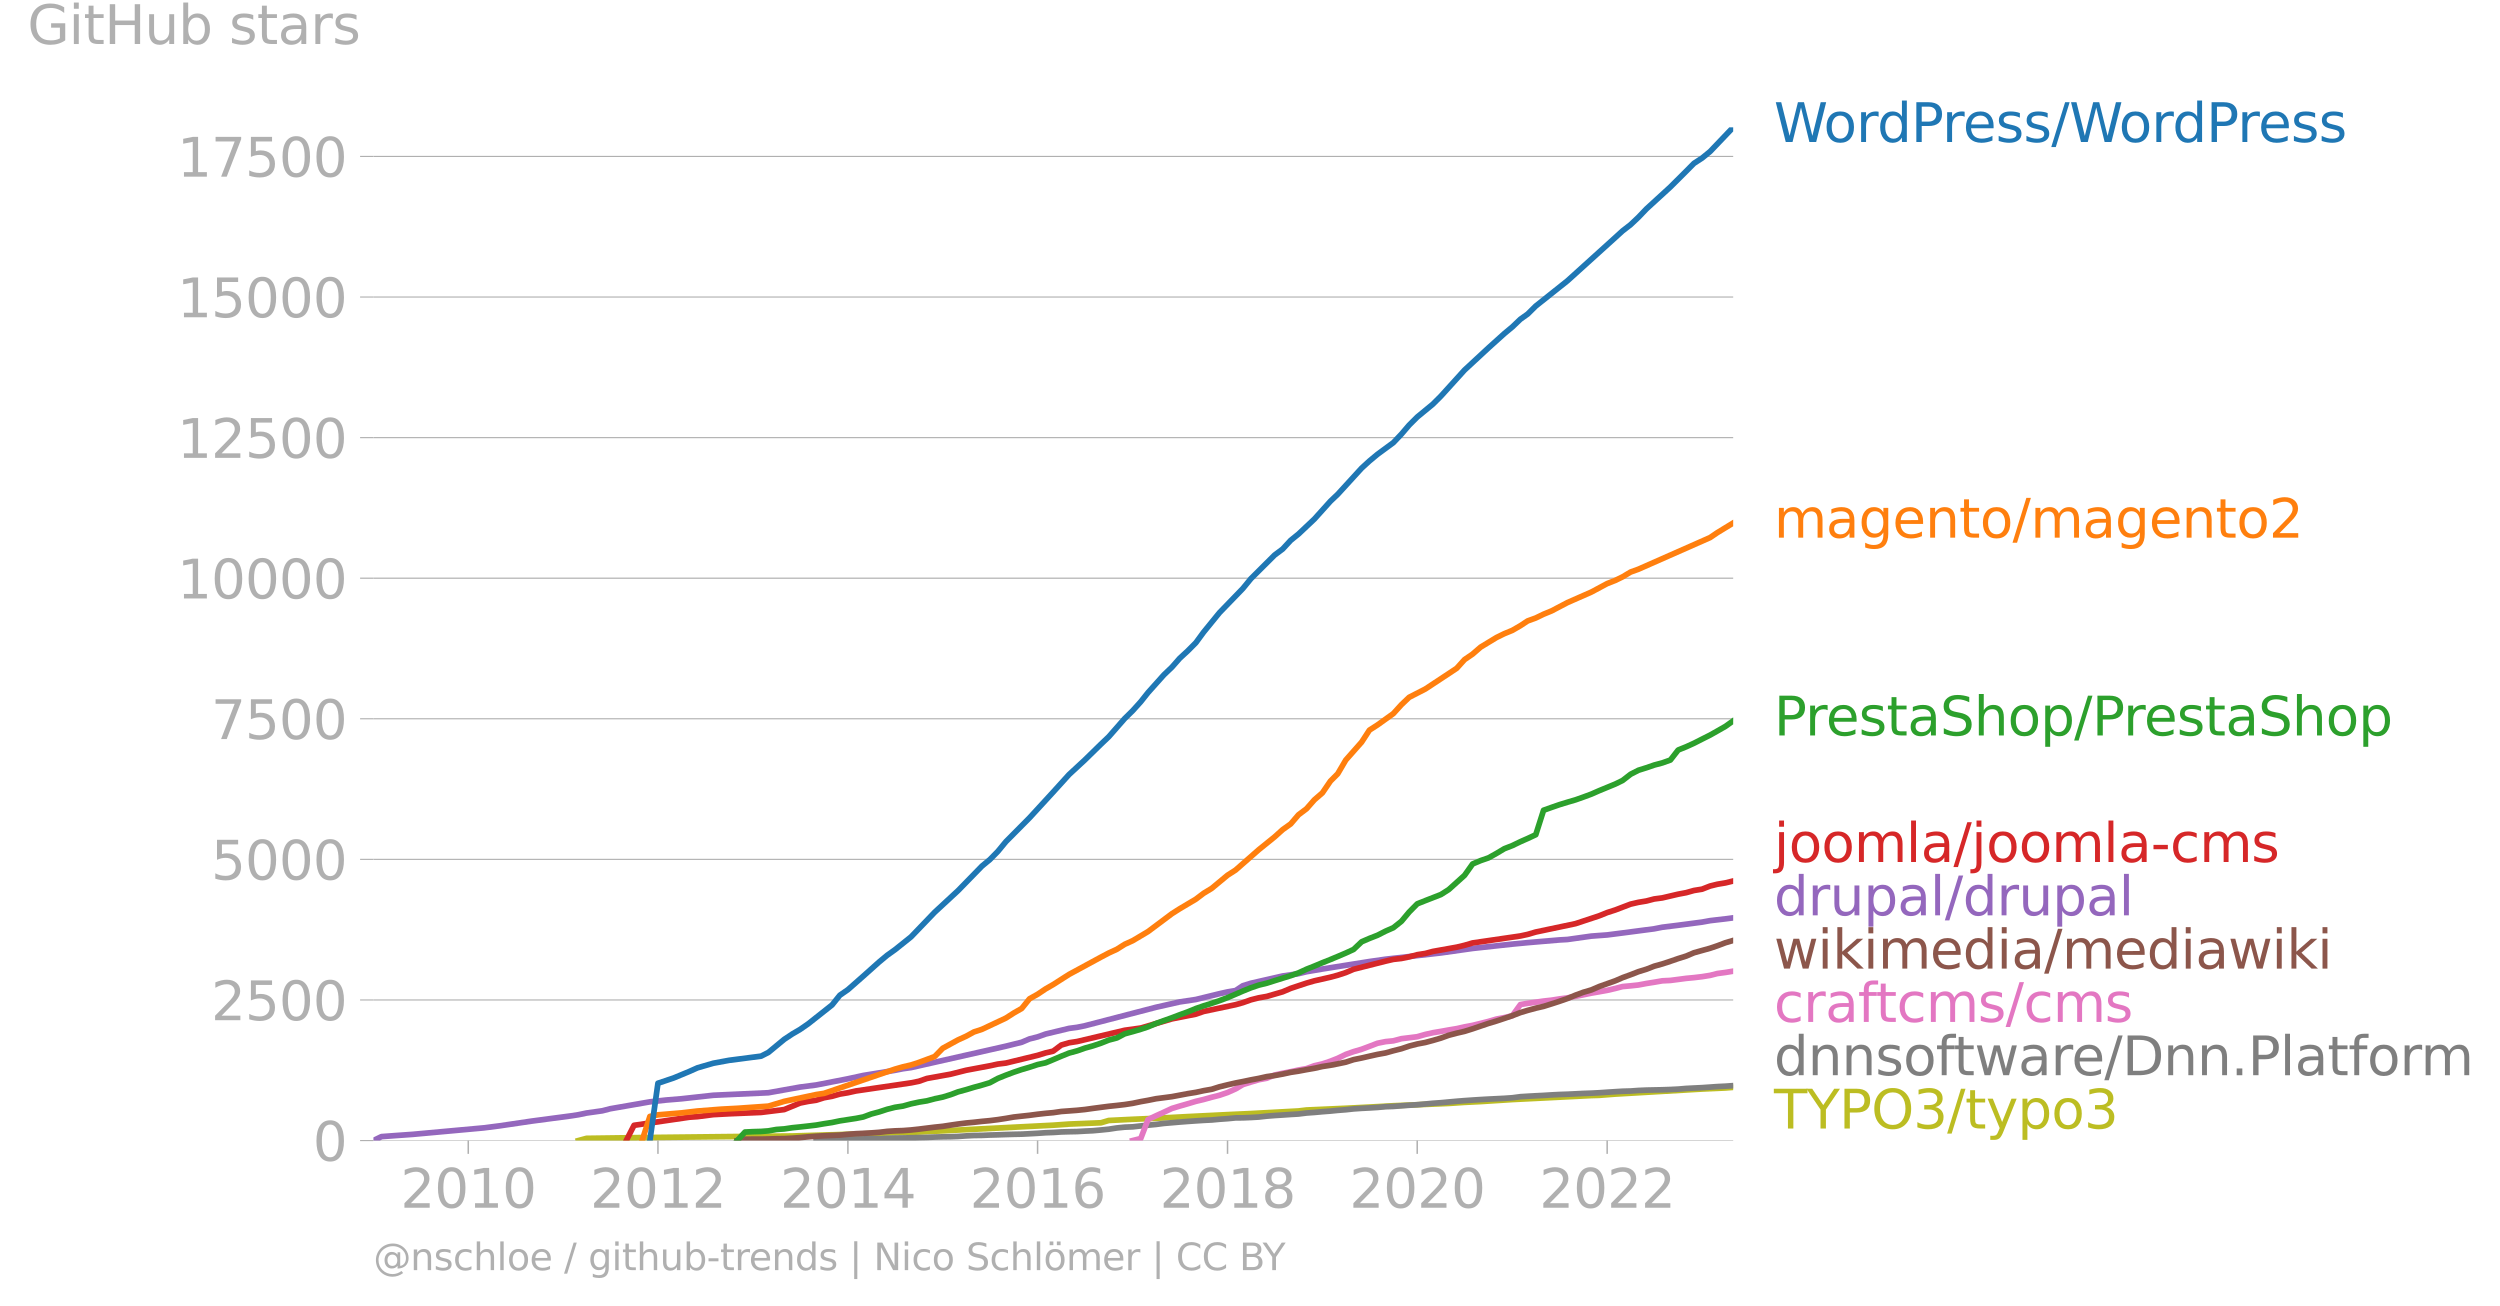 <svg xmlns="http://www.w3.org/2000/svg" xmlns:xlink="http://www.w3.org/1999/xlink" width="875.447" height="457.433" viewBox="0 0 656.585 343.075"><defs><style>*{stroke-linejoin:round;stroke-linecap:butt}</style></defs><g id="figure_1"><path id="patch_1" d="M0 343.075h656.585V0H0v343.075z" style="fill:none"/><g id="axes_1"><path id="patch_2" d="M98.073 299.547h357.12V33.435H98.073v266.112z" style="fill:none"/><g id="matplotlib.axis_1"><g id="xtick_1"><g id="line2d_1"><defs><path id="m66b1f7fb57" d="M0 0v3.5" style="stroke:#b0b0b0;stroke-width:.4"/></defs><use xlink:href="#m66b1f7fb57" x="122.982" y="299.547" style="fill:#b0b0b0;stroke:#b0b0b0;stroke-width:.4"/></g><g id="text_1" style="fill:#b0b0b0" transform="matrix(.14 0 0 -.14 105.167 317.185)"><defs><path id="DejaVuSans-32" d="M1228 531h2203V0H469v531q359 372 979 998 621 627 780 809 303 340 423 576 121 236 121 464 0 372-261 606-261 235-680 235-297 0-627-103-329-103-704-313v638q381 153 712 231 332 78 607 78 725 0 1156-363 431-362 431-968 0-288-108-546-107-257-392-607-78-91-497-524-418-433-1181-1211z" transform="scale(.016)"/><path id="DejaVuSans-30" d="M2034 4250q-487 0-733-480-245-479-245-1442 0-959 245-1439 246-480 733-480 491 0 736 480 246 480 246 1439 0 963-246 1442-245 480-736 480zm0 500q785 0 1199-621 414-620 414-1801 0-1178-414-1799Q2819-91 2034-91q-784 0-1198 620-414 621-414 1799 0 1181 414 1801 414 621 1198 621z" transform="scale(.016)"/><path id="DejaVuSans-31" d="M794 531h1031v3560L703 3866v575l1116 225h631V531h1031V0H794v531z" transform="scale(.016)"/></defs><use xlink:href="#DejaVuSans-32"/><use xlink:href="#DejaVuSans-30" x="63.623"/><use xlink:href="#DejaVuSans-31" x="127.246"/><use xlink:href="#DejaVuSans-30" x="190.869"/></g></g><g id="xtick_2"><use xlink:href="#m66b1f7fb57" id="line2d_2" x="172.8" y="299.547" style="fill:#b0b0b0;stroke:#b0b0b0;stroke-width:.4"/><g id="text_2" style="fill:#b0b0b0" transform="matrix(.14 0 0 -.14 154.985 317.185)"><use xlink:href="#DejaVuSans-32"/><use xlink:href="#DejaVuSans-30" x="63.623"/><use xlink:href="#DejaVuSans-31" x="127.246"/><use xlink:href="#DejaVuSans-32" x="190.869"/></g></g><g id="xtick_3"><use xlink:href="#m66b1f7fb57" id="line2d_3" x="222.686" y="299.547" style="fill:#b0b0b0;stroke:#b0b0b0;stroke-width:.4"/><g id="text_3" style="fill:#b0b0b0" transform="matrix(.14 0 0 -.14 204.871 317.185)"><defs><path id="DejaVuSans-34" d="M2419 4116 825 1625h1594v2491zm-166 550h794V1625h666v-525h-666V0h-628v1100H313v609l1940 2957z" transform="scale(.016)"/></defs><use xlink:href="#DejaVuSans-32"/><use xlink:href="#DejaVuSans-30" x="63.623"/><use xlink:href="#DejaVuSans-31" x="127.246"/><use xlink:href="#DejaVuSans-34" x="190.869"/></g></g><g id="xtick_4"><use xlink:href="#m66b1f7fb57" id="line2d_4" x="272.504" y="299.547" style="fill:#b0b0b0;stroke:#b0b0b0;stroke-width:.4"/><g id="text_4" style="fill:#b0b0b0" transform="matrix(.14 0 0 -.14 254.69 317.185)"><defs><path id="DejaVuSans-36" d="M2113 2584q-425 0-674-291-248-290-248-796 0-503 248-796 249-292 674-292t673 292q248 293 248 796 0 506-248 796-248 291-673 291zm1253 1979v-575q-238 112-480 171-242 60-480 60-625 0-955-422-329-422-376-1275 184 272 462 417 279 145 613 145 703 0 1111-427 408-426 408-1160 0-719-425-1154Q2819-91 2113-91q-810 0-1238 620-428 621-428 1799 0 1106 525 1764t1409 658q238 0 480-47t505-140z" transform="scale(.016)"/></defs><use xlink:href="#DejaVuSans-32"/><use xlink:href="#DejaVuSans-30" x="63.623"/><use xlink:href="#DejaVuSans-31" x="127.246"/><use xlink:href="#DejaVuSans-36" x="190.869"/></g></g><g id="xtick_5"><use xlink:href="#m66b1f7fb57" id="line2d_5" x="322.391" y="299.547" style="fill:#b0b0b0;stroke:#b0b0b0;stroke-width:.4"/><g id="text_5" style="fill:#b0b0b0" transform="matrix(.14 0 0 -.14 304.576 317.185)"><defs><path id="DejaVuSans-38" d="M2034 2216q-450 0-708-241-257-241-257-662 0-422 257-663 258-241 708-241t709 242q260 243 260 662 0 421-258 662-257 241-711 241zm-631 268q-406 100-633 378-226 279-226 679 0 559 398 884 399 325 1092 325 697 0 1094-325t397-884q0-400-227-679-226-278-629-378 456-106 710-416 255-309 255-755 0-679-414-1042Q2806-91 2034-91q-771 0-1186 362-414 363-414 1042 0 446 256 755 257 310 713 416zm-231 997q0-362 226-565 227-203 636-203 407 0 636 203 230 203 230 565 0 363-230 566-229 203-636 203-409 0-636-203-226-203-226-566z" transform="scale(.016)"/></defs><use xlink:href="#DejaVuSans-32"/><use xlink:href="#DejaVuSans-30" x="63.623"/><use xlink:href="#DejaVuSans-31" x="127.246"/><use xlink:href="#DejaVuSans-38" x="190.869"/></g></g><g id="xtick_6"><use xlink:href="#m66b1f7fb57" id="line2d_6" x="372.209" y="299.547" style="fill:#b0b0b0;stroke:#b0b0b0;stroke-width:.4"/><g id="text_6" style="fill:#b0b0b0" transform="matrix(.14 0 0 -.14 354.394 317.185)"><use xlink:href="#DejaVuSans-32"/><use xlink:href="#DejaVuSans-30" x="63.623"/><use xlink:href="#DejaVuSans-32" x="127.246"/><use xlink:href="#DejaVuSans-30" x="190.869"/></g></g><g id="xtick_7"><use xlink:href="#m66b1f7fb57" id="line2d_7" x="422.095" y="299.547" style="fill:#b0b0b0;stroke:#b0b0b0;stroke-width:.4"/><g id="text_7" style="fill:#b0b0b0" transform="matrix(.14 0 0 -.14 404.28 317.185)"><use xlink:href="#DejaVuSans-32"/><use xlink:href="#DejaVuSans-30" x="63.623"/><use xlink:href="#DejaVuSans-32" x="127.246"/><use xlink:href="#DejaVuSans-32" x="190.869"/></g></g></g><g id="matplotlib.axis_2"><g id="ytick_1"><path id="line2d_8" d="M98.073 299.547h357.12" clip-path="url(#pa8adf7fc15)" style="fill:none;stroke:#b0b0b0;stroke-width:.3;stroke-linecap:square"/><g id="line2d_9"><defs><path id="me7f64fce6b" d="M0 0h-3.5" style="stroke:#b0b0b0;stroke-width:.3"/></defs><use xlink:href="#me7f64fce6b" x="98.073" y="299.547" style="fill:#b0b0b0;stroke:#b0b0b0;stroke-width:.3"/></g><use xlink:href="#DejaVuSans-30" id="text_8" style="fill:#b0b0b0" transform="matrix(.14 0 0 -.14 82.166 304.866)"/></g><g id="ytick_2"><path id="line2d_10" d="M98.073 262.624h357.12" clip-path="url(#pa8adf7fc15)" style="fill:none;stroke:#b0b0b0;stroke-width:.3;stroke-linecap:square"/><use xlink:href="#me7f64fce6b" id="line2d_11" x="98.073" y="262.624" style="fill:#b0b0b0;stroke:#b0b0b0;stroke-width:.3"/><g id="text_9" style="fill:#b0b0b0" transform="matrix(.14 0 0 -.14 55.443 267.943)"><defs><path id="DejaVuSans-35" d="M691 4666h2478v-532H1269V2991q137 47 274 70 138 23 276 23 781 0 1237-428 457-428 457-1159 0-753-469-1171Q2575-91 1722-91q-294 0-599 50Q819 9 494 109v635q281-153 581-228t634-75q541 0 856 284 316 284 316 772 0 487-316 771-315 285-856 285-253 0-505-56-251-56-513-175v2344z" transform="scale(.016)"/></defs><use xlink:href="#DejaVuSans-32"/><use xlink:href="#DejaVuSans-35" x="63.623"/><use xlink:href="#DejaVuSans-30" x="127.246"/><use xlink:href="#DejaVuSans-30" x="190.869"/></g></g><g id="ytick_3"><path id="line2d_12" d="M98.073 225.701h357.12" clip-path="url(#pa8adf7fc15)" style="fill:none;stroke:#b0b0b0;stroke-width:.3;stroke-linecap:square"/><use xlink:href="#me7f64fce6b" id="line2d_13" x="98.073" y="225.701" style="fill:#b0b0b0;stroke:#b0b0b0;stroke-width:.3"/><g id="text_10" style="fill:#b0b0b0" transform="matrix(.14 0 0 -.14 55.443 231.02)"><use xlink:href="#DejaVuSans-35"/><use xlink:href="#DejaVuSans-30" x="63.623"/><use xlink:href="#DejaVuSans-30" x="127.246"/><use xlink:href="#DejaVuSans-30" x="190.869"/></g></g><g id="ytick_4"><path id="line2d_14" d="M98.073 188.778h357.12" clip-path="url(#pa8adf7fc15)" style="fill:none;stroke:#b0b0b0;stroke-width:.3;stroke-linecap:square"/><use xlink:href="#me7f64fce6b" id="line2d_15" x="98.073" y="188.778" style="fill:#b0b0b0;stroke:#b0b0b0;stroke-width:.3"/><g id="text_11" style="fill:#b0b0b0" transform="matrix(.14 0 0 -.14 55.443 194.097)"><defs><path id="DejaVuSans-37" d="M525 4666h3000v-269L1831 0h-659l1594 4134H525v532z" transform="scale(.016)"/></defs><use xlink:href="#DejaVuSans-37"/><use xlink:href="#DejaVuSans-35" x="63.623"/><use xlink:href="#DejaVuSans-30" x="127.246"/><use xlink:href="#DejaVuSans-30" x="190.869"/></g></g><g id="ytick_5"><path id="line2d_16" d="M98.073 151.855h357.12" clip-path="url(#pa8adf7fc15)" style="fill:none;stroke:#b0b0b0;stroke-width:.3;stroke-linecap:square"/><use xlink:href="#me7f64fce6b" id="line2d_17" x="98.073" y="151.855" style="fill:#b0b0b0;stroke:#b0b0b0;stroke-width:.3"/><g id="text_12" style="fill:#b0b0b0" transform="matrix(.14 0 0 -.14 46.536 157.174)"><use xlink:href="#DejaVuSans-31"/><use xlink:href="#DejaVuSans-30" x="63.623"/><use xlink:href="#DejaVuSans-30" x="127.246"/><use xlink:href="#DejaVuSans-30" x="190.869"/><use xlink:href="#DejaVuSans-30" x="254.492"/></g></g><g id="ytick_6"><path id="line2d_18" d="M98.073 114.932h357.12" clip-path="url(#pa8adf7fc15)" style="fill:none;stroke:#b0b0b0;stroke-width:.3;stroke-linecap:square"/><use xlink:href="#me7f64fce6b" id="line2d_19" x="98.073" y="114.932" style="fill:#b0b0b0;stroke:#b0b0b0;stroke-width:.3"/><g id="text_13" style="fill:#b0b0b0" transform="matrix(.14 0 0 -.14 46.536 120.25)"><use xlink:href="#DejaVuSans-31"/><use xlink:href="#DejaVuSans-32" x="63.623"/><use xlink:href="#DejaVuSans-35" x="127.246"/><use xlink:href="#DejaVuSans-30" x="190.869"/><use xlink:href="#DejaVuSans-30" x="254.492"/></g></g><g id="ytick_7"><path id="line2d_20" d="M98.073 78.009h357.12" clip-path="url(#pa8adf7fc15)" style="fill:none;stroke:#b0b0b0;stroke-width:.3;stroke-linecap:square"/><use xlink:href="#me7f64fce6b" id="line2d_21" x="98.073" y="78.009" style="fill:#b0b0b0;stroke:#b0b0b0;stroke-width:.3"/><g id="text_14" style="fill:#b0b0b0" transform="matrix(.14 0 0 -.14 46.536 83.328)"><use xlink:href="#DejaVuSans-31"/><use xlink:href="#DejaVuSans-35" x="63.623"/><use xlink:href="#DejaVuSans-30" x="127.246"/><use xlink:href="#DejaVuSans-30" x="190.869"/><use xlink:href="#DejaVuSans-30" x="254.492"/></g></g><g id="ytick_8"><path id="line2d_22" d="M98.073 41.086h357.12" clip-path="url(#pa8adf7fc15)" style="fill:none;stroke:#b0b0b0;stroke-width:.3;stroke-linecap:square"/><use xlink:href="#me7f64fce6b" id="line2d_23" x="98.073" y="41.086" style="fill:#b0b0b0;stroke:#b0b0b0;stroke-width:.3"/><g id="text_15" style="fill:#b0b0b0" transform="matrix(.14 0 0 -.14 46.536 46.405)"><use xlink:href="#DejaVuSans-31"/><use xlink:href="#DejaVuSans-37" x="63.623"/><use xlink:href="#DejaVuSans-35" x="127.246"/><use xlink:href="#DejaVuSans-30" x="190.869"/><use xlink:href="#DejaVuSans-30" x="254.492"/></g></g><g id="text_16" style="fill:#b0b0b0" transform="matrix(.14 0 0 -.14 7.2 11.563)"><defs><path id="DejaVuSans-47" d="M3809 666v1253H2778v519h1656V434q-365-259-806-392-440-133-940-133-1094 0-1712 639-617 640-617 1780 0 1144 617 1783 618 639 1712 639 456 0 867-113 411-112 758-331v-672q-350 297-744 447t-828 150q-857 0-1287-478-429-478-429-1425 0-944 429-1422 430-478 1287-478 334 0 596 58 263 58 472 180z" transform="scale(.016)"/><path id="DejaVuSans-69" d="M603 3500h575V0H603v3500zm0 1363h575v-729H603v729z" transform="scale(.016)"/><path id="DejaVuSans-74" d="M1172 4494v-994h1184v-447H1172V1153q0-428 117-550t477-122h590V0h-590q-666 0-919 248-253 249-253 905v1900H172v447h422v994h578z" transform="scale(.016)"/><path id="DejaVuSans-48" d="M628 4666h631V2753h2294v1913h631V0h-631v2222H1259V0H628v4666z" transform="scale(.016)"/><path id="DejaVuSans-75" d="M544 1381v2119h575V1403q0-497 193-746 194-248 582-248 465 0 735 297 271 297 271 810v1984h575V0h-575v538q-209-319-486-474-276-155-642-155-603 0-916 375-312 375-312 1097zm1447 2203z" transform="scale(.016)"/><path id="DejaVuSans-62" d="M3116 1747q0 634-261 995t-717 361q-457 0-718-361t-261-995q0-634 261-995t718-361q456 0 717 361t261 995zM1159 2969q182 312 458 463 277 152 661 152 638 0 1036-506 399-506 399-1331T3314 415Q2916-91 2278-91q-384 0-661 152-276 152-458 464V0H581v4863h578V2969z" transform="scale(.016)"/><path id="DejaVuSans-73" d="M2834 3397v-544q-243 125-506 187-262 63-544 63-428 0-642-131t-214-394q0-200 153-314t616-217l197-44q612-131 870-370t258-667q0-488-386-773Q2250-91 1575-91q-281 0-586 55T347 128v594q319-166 628-249 309-82 613-82 406 0 624 139 219 139 219 392 0 234-158 359-157 125-692 241l-200 47q-534 112-772 345-237 233-237 639 0 494 350 762 350 269 994 269 318 0 599-47 282-46 519-140z" transform="scale(.016)"/><path id="DejaVuSans-61" d="M2194 1759q-697 0-966-159t-269-544q0-306 202-486 202-179 548-179 479 0 768 339t289 901v128h-572zm1147 238V0h-575v531q-197-318-491-470T1556-91q-537 0-855 302-317 302-317 808 0 590 395 890 396 300 1180 300h807v57q0 397-261 614t-733 217q-300 0-585-72-284-72-546-216v532q315 122 612 182 297 61 578 61 760 0 1135-394 375-393 375-1193z" transform="scale(.016)"/><path id="DejaVuSans-72" d="M2631 2963q-97 56-211 82-114 27-251 27-488 0-749-317t-261-911V0H581v3500h578v-544q182 319 472 473 291 155 707 155 59 0 131-8 72-7 159-23l3-590z" transform="scale(.016)"/></defs><use xlink:href="#DejaVuSans-47"/><use xlink:href="#DejaVuSans-69" x="77.49"/><use xlink:href="#DejaVuSans-74" x="105.273"/><use xlink:href="#DejaVuSans-48" x="144.482"/><use xlink:href="#DejaVuSans-75" x="219.678"/><use xlink:href="#DejaVuSans-62" x="283.057"/><use xlink:href="#DejaVuSans-20" x="346.533"/><use xlink:href="#DejaVuSans-73" x="378.32"/><use xlink:href="#DejaVuSans-74" x="430.42"/><use xlink:href="#DejaVuSans-61" x="469.629"/><use xlink:href="#DejaVuSans-72" x="530.908"/><use xlink:href="#DejaVuSans-73" x="572.021"/></g></g><path id="line2d_24" d="m151.918 299.547 2.115-.576 14.604-.206 29.14-.325 10.305-.089 33.235-1.034 35.282-1.802 4.163-.295 8.394-.34 2.047-.605 6.279-.31 6.142-.266 8.325-.443 10.442-.517 6.142-.28 12.488-.68 2.116-.251 10.305-.458 4.162-.207 4.163-.221 4.163-.237 14.536-.605 4.163-.28 4.231-.208 8.326-.531 12.352-.62 8.394-.429 2.047-.059 4.231-.325 22.794-1.33 6.142-.28 2.047-.162h0" clip-path="url(#pa8adf7fc15)" style="fill:none;stroke:#bcbd22;stroke-width:1.5;stroke-linecap:square"/><path id="line2d_25" d="m214.36 299.547 2.048-.118 2.115-.059 2.048-.118 2.115-.059 2.116-.06 1.91-.014 2.116-.059h2.048l2.115-.103 2.048-.06 2.115-.029 2.116-.044 2.047-.06 2.115-.044 2.048-.088 2.115-.06 2.116-.029 1.91-.074 2.116-.147 2.048-.104 2.115-.03 2.048-.088 2.115-.059 2.116-.074 2.047-.059 2.115-.044 2.048-.104 2.115-.118 2.116-.147 1.979-.074 2.116-.133 2.047-.06 2.115-.044 2.048-.118 2.115-.103 2.116-.192 2.047-.207 2.116-.325 2.047-.207 2.116-.088 2.115-.237 1.911-.192 2.116-.206 2.047-.266 2.115-.177 2.048-.178 2.115-.162 2.116-.148 2.047-.133 2.116-.103 2.047-.192 2.116-.148 2.115-.207 1.911-.014 2.116-.089 2.047-.118 2.115-.236 2.048-.163 2.115-.133 2.116-.147 2.047-.119 2.116-.265 2.047-.148 2.116-.192 2.115-.163 1.911-.192 2.116-.162 2.047-.222 2.115-.147 2.048-.104 2.115-.133 2.116-.192 2.047-.073 2.116-.163 2.047-.148 2.116-.133 2.115-.192 1.98-.192 2.115-.147 2.047-.192 2.116-.192 2.047-.163 2.116-.147 2.115-.133 2.047-.118 2.116-.104 2.047-.103 2.116-.148 2.115-.28 1.911-.119 2.116-.118 2.047-.103 2.116-.133 2.047-.104 2.116-.073 2.115-.104 2.047-.103 2.116-.074 2.047-.103 2.116-.148 2.115-.133 1.911-.118 2.116-.06 2.047-.147 2.116-.089 2.047-.044 2.116-.044 2.115-.074 2.047-.103 2.116-.178 2.047-.103 2.116-.103 2.115-.148 1.911-.133 2.116-.103 2.047-.148" clip-path="url(#pa8adf7fc15)" style="fill:none;stroke:#7f7f7f;stroke-width:1.5;stroke-linecap:square"/><path id="line2d_26" d="m297.482 299.547 2.115-.531 1.911-4.977 2.116-1.005 2.047-.93 2.115-.99 2.048-.62 2.115-.606 2.116-.635 2.047-.487 2.116-.59 2.047-.518 2.116-.723 2.115-.946 1.911-1.137 2.116-.665 2.047-.605 2.115-.399 2.048-.842 2.115-.458 2.116-.413 2.047-.443 2.116-.37 2.047-.753 2.116-.487 2.115-.709 1.911-.753 2.116-1.034 2.047-.724 2.115-.62 2.048-.768 2.115-.812 2.116-.429 2.047-.206 2.116-.562 2.047-.25 2.116-.267 2.115-.605 1.98-.443 2.115-.355 2.047-.369 2.116-.354 2.047-.458 2.116-.399 2.115-.517 2.047-.517 2.116-.62 2.047-.384 2.116-.502 2.115-2.925 1.911-.324 2.116-.296 2.047-.295 2.116-.237 2.047-.324 2.116-.281 2.115-.399 2.047-.399 2.116-.443 2.047-.354 2.116-.384 2.115-.488 1.911-.502 2.116-.192 2.047-.221 2.116-.399 2.047-.325 2.116-.37 2.115-.103 2.047-.265 2.116-.281 2.047-.192 2.116-.251 2.115-.34 1.911-.487 2.116-.28 2.047-.34" clip-path="url(#pa8adf7fc15)" style="fill:none;stroke:#e377c2;stroke-width:1.5;stroke-linecap:square"/><g id="text_17" style="fill:#1f77b4" transform="matrix(.14 0 0 -.14 465.907 37.299)"><defs><path id="DejaVuSans-57" d="M213 4666h637l981-3944 978 3944h710l981-3944 978 3944h641L4947 0h-794l-984 4050L2175 0h-794L213 4666z" transform="scale(.016)"/><path id="DejaVuSans-6f" d="M1959 3097q-462 0-731-361t-269-989q0-628 267-989 268-361 733-361 460 0 728 362 269 363 269 988 0 622-269 986-268 364-728 364zm0 487q750 0 1178-488 429-487 429-1349 0-859-429-1349Q2709-91 1959-91q-753 0-1180 489-426 490-426 1349 0 862 426 1349 427 488 1180 488z" transform="scale(.016)"/><path id="DejaVuSans-64" d="M2906 2969v1894h575V0h-575v525q-181-312-458-464-276-152-664-152-634 0-1033 506-398 507-398 1332t398 1331q399 506 1033 506 388 0 664-152 277-151 458-463zM947 1747q0-634 261-995t717-361q456 0 718 361 263 361 263 995t-263 995q-262 361-718 361t-717-361q-261-361-261-995z" transform="scale(.016)"/><path id="DejaVuSans-50" d="M1259 4147V2394h794q441 0 681 228 241 228 241 650 0 419-241 647-240 228-681 228h-794zm-631 519h1425q785 0 1186-355 402-355 402-1039 0-691-402-1044-401-353-1186-353h-794V0H628v4666z" transform="scale(.016)"/><path id="DejaVuSans-65" d="M3597 1894v-281H953q38-594 358-905t892-311q331 0 642 81t618 244V178Q3153 47 2828-22t-659-69q-838 0-1327 487-489 488-489 1320 0 859 464 1363 464 505 1252 505 706 0 1117-455 411-454 411-1235zm-575 169q-6 471-264 752-258 282-683 282-481 0-770-272t-333-766l2050 4z" transform="scale(.016)"/><path id="DejaVuSans-2f" d="M1625 4666h531L531-594H0l1625 5260z" transform="scale(.016)"/></defs><use xlink:href="#DejaVuSans-57"/><use xlink:href="#DejaVuSans-6f" x="93.002"/><use xlink:href="#DejaVuSans-72" x="154.184"/><use xlink:href="#DejaVuSans-64" x="193.547"/><use xlink:href="#DejaVuSans-50" x="257.023"/><use xlink:href="#DejaVuSans-72" x="315.576"/><use xlink:href="#DejaVuSans-65" x="354.439"/><use xlink:href="#DejaVuSans-73" x="415.963"/><use xlink:href="#DejaVuSans-73" x="468.063"/><use xlink:href="#DejaVuSans-2f" x="520.162"/><use xlink:href="#DejaVuSans-57" x="553.854"/><use xlink:href="#DejaVuSans-6f" x="646.855"/><use xlink:href="#DejaVuSans-72" x="708.037"/><use xlink:href="#DejaVuSans-64" x="747.4"/><use xlink:href="#DejaVuSans-50" x="810.877"/><use xlink:href="#DejaVuSans-72" x="869.43"/><use xlink:href="#DejaVuSans-65" x="908.293"/><use xlink:href="#DejaVuSans-73" x="969.816"/><use xlink:href="#DejaVuSans-73" x="1021.916"/></g><g id="text_18" style="fill:#ff7f0e" transform="matrix(.14 0 0 -.14 465.907 141.215)"><defs><path id="DejaVuSans-6d" d="M3328 2828q216 388 516 572t706 184q547 0 844-383 297-382 297-1088V0h-578v2094q0 503-179 746-178 244-543 244-447 0-707-297-259-296-259-809V0h-578v2094q0 506-178 748t-550 242q-441 0-701-298-259-298-259-808V0H581v3500h578v-544q197 322 472 475t653 153q382 0 649-194 267-193 395-562z" transform="scale(.016)"/><path id="DejaVuSans-67" d="M2906 1791q0 625-258 968-257 344-723 344-462 0-720-344-258-343-258-968 0-622 258-966t720-344q466 0 723 344 258 344 258 966zm575-1357q0-893-397-1329-396-436-1215-436-303 0-572 45t-522 139v559q253-137 500-202 247-66 503-66 566 0 847 295t281 892v285q-178-310-456-463T1784 0Q1141 0 747 490 353 981 353 1791q0 812 394 1302 394 491 1037 491 388 0 666-153t456-462v531h575V434z" transform="scale(.016)"/><path id="DejaVuSans-6e" d="M3513 2113V0h-575v2094q0 497-194 743-194 247-581 247-466 0-735-297-269-296-269-809V0H581v3500h578v-544q207 316 486 472 280 156 646 156 603 0 912-373 310-373 310-1098z" transform="scale(.016)"/></defs><use xlink:href="#DejaVuSans-6d"/><use xlink:href="#DejaVuSans-61" x="97.412"/><use xlink:href="#DejaVuSans-67" x="158.691"/><use xlink:href="#DejaVuSans-65" x="222.168"/><use xlink:href="#DejaVuSans-6e" x="283.691"/><use xlink:href="#DejaVuSans-74" x="347.07"/><use xlink:href="#DejaVuSans-6f" x="386.279"/><use xlink:href="#DejaVuSans-2f" x="447.461"/><use xlink:href="#DejaVuSans-6d" x="481.152"/><use xlink:href="#DejaVuSans-61" x="578.564"/><use xlink:href="#DejaVuSans-67" x="639.844"/><use xlink:href="#DejaVuSans-65" x="703.32"/><use xlink:href="#DejaVuSans-6e" x="764.844"/><use xlink:href="#DejaVuSans-74" x="828.223"/><use xlink:href="#DejaVuSans-6f" x="867.432"/><use xlink:href="#DejaVuSans-32" x="928.613"/></g><g id="text_19" style="fill:#2ca02c" transform="matrix(.14 0 0 -.14 465.907 193.158)"><defs><path id="DejaVuSans-53" d="M3425 4513v-616q-359 172-678 256-319 85-616 85-515 0-795-200t-280-569q0-310 186-468 186-157 705-254l381-78q706-135 1042-474t336-907q0-679-455-1029Q2797-91 1919-91q-331 0-705 75-373 75-773 222v650q384-215 753-325 369-109 725-109 540 0 834 212 294 213 294 607 0 343-211 537t-692 291l-385 75q-706 140-1022 440-315 300-315 835 0 619 436 975t1201 356q329 0 669-60 341-59 697-177z" transform="scale(.016)"/><path id="DejaVuSans-68" d="M3513 2113V0h-575v2094q0 497-194 743-194 247-581 247-466 0-735-297-269-296-269-809V0H581v4863h578V2956q207 316 486 472 280 156 646 156 603 0 912-373 310-373 310-1098z" transform="scale(.016)"/><path id="DejaVuSans-70" d="M1159 525v-1856H581v4831h578v-531q182 312 458 463 277 152 661 152 638 0 1036-506 399-506 399-1331T3314 415Q2916-91 2278-91q-384 0-661 152-276 152-458 464zm1957 1222q0 634-261 995t-717 361q-457 0-718-361t-261-995q0-634 261-995t718-361q456 0 717 361t261 995z" transform="scale(.016)"/></defs><use xlink:href="#DejaVuSans-50"/><use xlink:href="#DejaVuSans-72" x="58.553"/><use xlink:href="#DejaVuSans-65" x="97.416"/><use xlink:href="#DejaVuSans-73" x="158.939"/><use xlink:href="#DejaVuSans-74" x="211.039"/><use xlink:href="#DejaVuSans-61" x="250.248"/><use xlink:href="#DejaVuSans-53" x="311.527"/><use xlink:href="#DejaVuSans-68" x="375.004"/><use xlink:href="#DejaVuSans-6f" x="438.383"/><use xlink:href="#DejaVuSans-70" x="499.564"/><use xlink:href="#DejaVuSans-2f" x="563.041"/><use xlink:href="#DejaVuSans-50" x="596.732"/><use xlink:href="#DejaVuSans-72" x="655.285"/><use xlink:href="#DejaVuSans-65" x="694.148"/><use xlink:href="#DejaVuSans-73" x="755.672"/><use xlink:href="#DejaVuSans-74" x="807.771"/><use xlink:href="#DejaVuSans-61" x="846.98"/><use xlink:href="#DejaVuSans-53" x="908.26"/><use xlink:href="#DejaVuSans-68" x="971.736"/><use xlink:href="#DejaVuSans-6f" x="1035.115"/><use xlink:href="#DejaVuSans-70" x="1096.297"/></g><g id="text_20" style="fill:#d62728" transform="matrix(.14 0 0 -.14 465.907 226.392)"><defs><path id="DejaVuSans-6a" d="M603 3500h575V-63q0-668-255-968-254-300-820-300h-219v487H38q328 0 446 152Q603-541 603-63v3563zm0 1363h575v-729H603v729z" transform="scale(.016)"/><path id="DejaVuSans-6c" d="M603 4863h575V0H603v4863z" transform="scale(.016)"/><path id="DejaVuSans-2d" d="M313 2009h1684v-512H313v512z" transform="scale(.016)"/><path id="DejaVuSans-63" d="M3122 3366v-538q-244 135-489 202t-495 67q-560 0-870-355-309-354-309-995t309-996q310-354 870-354 250 0 495 67t489 202V134Q2881 22 2623-34q-257-57-548-57-791 0-1257 497-465 497-465 1341 0 856 470 1346 471 491 1290 491 265 0 518-55 253-54 491-163z" transform="scale(.016)"/></defs><use xlink:href="#DejaVuSans-6a"/><use xlink:href="#DejaVuSans-6f" x="27.783"/><use xlink:href="#DejaVuSans-6f" x="88.965"/><use xlink:href="#DejaVuSans-6d" x="150.146"/><use xlink:href="#DejaVuSans-6c" x="247.559"/><use xlink:href="#DejaVuSans-61" x="275.342"/><use xlink:href="#DejaVuSans-2f" x="336.621"/><use xlink:href="#DejaVuSans-6a" x="370.313"/><use xlink:href="#DejaVuSans-6f" x="398.096"/><use xlink:href="#DejaVuSans-6f" x="459.277"/><use xlink:href="#DejaVuSans-6d" x="520.459"/><use xlink:href="#DejaVuSans-6c" x="617.871"/><use xlink:href="#DejaVuSans-61" x="645.654"/><use xlink:href="#DejaVuSans-2d" x="706.934"/><use xlink:href="#DejaVuSans-63" x="743.018"/><use xlink:href="#DejaVuSans-6d" x="797.998"/><use xlink:href="#DejaVuSans-73" x="895.41"/></g><g id="text_21" style="fill:#9467bd" transform="matrix(.14 0 0 -.14 465.907 240.392)"><use xlink:href="#DejaVuSans-64"/><use xlink:href="#DejaVuSans-72" x="63.477"/><use xlink:href="#DejaVuSans-75" x="104.59"/><use xlink:href="#DejaVuSans-70" x="167.969"/><use xlink:href="#DejaVuSans-61" x="231.445"/><use xlink:href="#DejaVuSans-6c" x="292.725"/><use xlink:href="#DejaVuSans-2f" x="320.508"/><use xlink:href="#DejaVuSans-64" x="354.199"/><use xlink:href="#DejaVuSans-72" x="417.676"/><use xlink:href="#DejaVuSans-75" x="458.789"/><use xlink:href="#DejaVuSans-70" x="522.168"/><use xlink:href="#DejaVuSans-61" x="585.645"/><use xlink:href="#DejaVuSans-6c" x="646.924"/></g><g id="text_22" style="fill:#8c564b" transform="matrix(.14 0 0 -.14 465.907 254.392)"><defs><path id="DejaVuSans-77" d="M269 3500h575l719-2731 715 2731h678l719-2731 716 2731h575L4050 0h-678l-753 2869L1863 0h-679L269 3500z" transform="scale(.016)"/><path id="DejaVuSans-6b" d="M581 4863h578V1991l1716 1509h734L1753 1863 3688 0h-750L1159 1709V0H581v4863z" transform="scale(.016)"/></defs><use xlink:href="#DejaVuSans-77"/><use xlink:href="#DejaVuSans-69" x="81.787"/><use xlink:href="#DejaVuSans-6b" x="109.57"/><use xlink:href="#DejaVuSans-69" x="167.48"/><use xlink:href="#DejaVuSans-6d" x="195.264"/><use xlink:href="#DejaVuSans-65" x="292.676"/><use xlink:href="#DejaVuSans-64" x="354.199"/><use xlink:href="#DejaVuSans-69" x="417.676"/><use xlink:href="#DejaVuSans-61" x="445.459"/><use xlink:href="#DejaVuSans-2f" x="506.738"/><use xlink:href="#DejaVuSans-6d" x="540.43"/><use xlink:href="#DejaVuSans-65" x="637.842"/><use xlink:href="#DejaVuSans-64" x="699.365"/><use xlink:href="#DejaVuSans-69" x="762.842"/><use xlink:href="#DejaVuSans-61" x="790.625"/><use xlink:href="#DejaVuSans-77" x="851.904"/><use xlink:href="#DejaVuSans-69" x="933.691"/><use xlink:href="#DejaVuSans-6b" x="961.475"/><use xlink:href="#DejaVuSans-69" x="1019.385"/></g><g id="text_23" style="fill:#e377c2" transform="matrix(.14 0 0 -.14 465.907 268.392)"><defs><path id="DejaVuSans-66" d="M2375 4863v-479h-550q-309 0-430-125-120-125-120-450v-309h947v-447h-947V0H697v3053H147v447h550v244q0 584 272 851 272 268 862 268h544z" transform="scale(.016)"/></defs><use xlink:href="#DejaVuSans-63"/><use xlink:href="#DejaVuSans-72" x="54.98"/><use xlink:href="#DejaVuSans-61" x="96.094"/><use xlink:href="#DejaVuSans-66" x="157.373"/><use xlink:href="#DejaVuSans-74" x="190.828"/><use xlink:href="#DejaVuSans-63" x="230.037"/><use xlink:href="#DejaVuSans-6d" x="285.018"/><use xlink:href="#DejaVuSans-73" x="382.43"/><use xlink:href="#DejaVuSans-2f" x="434.529"/><use xlink:href="#DejaVuSans-63" x="468.221"/><use xlink:href="#DejaVuSans-6d" x="523.201"/><use xlink:href="#DejaVuSans-73" x="620.613"/></g><g id="text_24" style="fill:#7f7f7f" transform="matrix(.14 0 0 -.14 465.907 282.392)"><defs><path id="DejaVuSans-44" d="M1259 4147V519h763q966 0 1414 437 448 438 448 1382 0 937-448 1373t-1414 436h-763zm-631 519h1297q1356 0 1990-564 635-564 635-1764 0-1207-638-1773Q3275 0 1925 0H628v4666z" transform="scale(.016)"/><path id="DejaVuSans-2e" d="M684 794h660V0H684v794z" transform="scale(.016)"/></defs><use xlink:href="#DejaVuSans-64"/><use xlink:href="#DejaVuSans-6e" x="63.477"/><use xlink:href="#DejaVuSans-6e" x="126.855"/><use xlink:href="#DejaVuSans-73" x="190.234"/><use xlink:href="#DejaVuSans-6f" x="242.334"/><use xlink:href="#DejaVuSans-66" x="303.516"/><use xlink:href="#DejaVuSans-74" x="336.971"/><use xlink:href="#DejaVuSans-77" x="376.18"/><use xlink:href="#DejaVuSans-61" x="457.967"/><use xlink:href="#DejaVuSans-72" x="519.246"/><use xlink:href="#DejaVuSans-65" x="558.109"/><use xlink:href="#DejaVuSans-2f" x="619.633"/><use xlink:href="#DejaVuSans-44" x="653.324"/><use xlink:href="#DejaVuSans-6e" x="730.326"/><use xlink:href="#DejaVuSans-6e" x="793.705"/><use xlink:href="#DejaVuSans-2e" x="857.084"/><use xlink:href="#DejaVuSans-50" x="888.871"/><use xlink:href="#DejaVuSans-6c" x="949.174"/><use xlink:href="#DejaVuSans-61" x="976.957"/><use xlink:href="#DejaVuSans-74" x="1038.236"/><use xlink:href="#DejaVuSans-66" x="1077.445"/><use xlink:href="#DejaVuSans-6f" x="1112.65"/><use xlink:href="#DejaVuSans-72" x="1173.832"/><use xlink:href="#DejaVuSans-6d" x="1213.195"/></g><g id="text_25" style="fill:#bcbd22" transform="matrix(.14 0 0 -.14 465.907 296.392)"><defs><path id="DejaVuSans-54" d="M-19 4666h3947v-532H2272V0h-634v4134H-19v532z" transform="scale(.016)"/><path id="DejaVuSans-59" d="M-13 4666h679l1293-1919 1285 1919h678L2272 2222V0h-634v2222L-13 4666z" transform="scale(.016)"/><path id="DejaVuSans-4f" d="M2522 4238q-688 0-1093-513-404-512-404-1397 0-881 404-1394 405-512 1093-512 687 0 1089 512 402 513 402 1394 0 885-402 1397-402 513-1089 513zm0 512q981 0 1568-658 588-658 588-1764 0-1103-588-1761Q3503-91 2522-91q-984 0-1574 656-589 657-589 1763t589 1764q590 658 1574 658z" transform="scale(.016)"/><path id="DejaVuSans-33" d="M2597 2516q453-97 707-404 255-306 255-756 0-690-475-1069Q2609-91 1734-91q-293 0-604 58T488 141v609q262-153 574-231 313-78 654-78 593 0 904 234t311 681q0 413-289 645-289 233-804 233h-544v519h569q465 0 712 186t247 536q0 359-255 551-254 193-729 193-260 0-557-57-297-56-653-174v562q360 100 674 150t592 50q719 0 1137-327 419-326 419-882 0-388-222-655t-631-370z" transform="scale(.016)"/><path id="DejaVuSans-79" d="M2059-325q-243-625-475-815-231-191-618-191H506v481h338q237 0 368 113 132 112 291 531l103 262L191 3500h609L1894 763l1094 2737h609L2059-325z" transform="scale(.016)"/></defs><use xlink:href="#DejaVuSans-54"/><use xlink:href="#DejaVuSans-59" x="61.084"/><use xlink:href="#DejaVuSans-50" x="122.168"/><use xlink:href="#DejaVuSans-4f" x="182.471"/><use xlink:href="#DejaVuSans-33" x="261.182"/><use xlink:href="#DejaVuSans-2f" x="324.805"/><use xlink:href="#DejaVuSans-74" x="358.496"/><use xlink:href="#DejaVuSans-79" x="397.705"/><use xlink:href="#DejaVuSans-70" x="456.885"/><use xlink:href="#DejaVuSans-6f" x="520.361"/><use xlink:href="#DejaVuSans-33" x="581.543"/></g><g id="text_26" style="fill:#b0b0b0" transform="matrix(.097 0 0 -.097 98.073 333.584)"><defs><path id="DejaVuSans-40" d="M2381 1678q0-447 222-702 222-254 610-254 384 0 604 256 221 256 221 700 0 438-225 695-225 258-607 258-378 0-602-256-223-256-223-697zm1703-934q-187-241-429-355t-564-114q-538 0-874 389t-336 1014q0 625 337 1015 338 391 873 391 322 0 565-117 244-117 428-354v409h447V722q457 69 714 417 258 349 258 902 0 334-99 628-98 294-298 544-325 409-792 626t-1017 217q-384 0-738-102-353-101-653-301-490-319-767-836-276-517-276-1120 0-497 179-932 180-434 521-765 328-325 759-495 431-171 922-171 403 0 792 136t714 389l281-347q-390-303-851-464t-936-161q-578 0-1091 205-512 205-912 595Q841 78 631 592q-209 514-209 1105 0 569 212 1084 213 516 607 907 403 396 931 607t1119 211q662 0 1229-272 568-271 952-771 234-307 357-666 124-359 124-744 0-822-497-1297T4084 263v481z" transform="scale(.016)"/><path id="DejaVuSans-7c" d="M1344 4891v-6400H813v6400h531z" transform="scale(.016)"/><path id="DejaVuSans-4e" d="M628 4666h850L3547 763v3903h612V0h-850L1241 3903V0H628v4666z" transform="scale(.016)"/><path id="DejaVuSans-f6" d="M1959 3097q-462 0-731-361t-269-989q0-628 267-989 268-361 733-361 460 0 728 362 269 363 269 988 0 622-269 986-268 364-728 364zm0 487q750 0 1178-488 429-487 429-1349 0-859-429-1349Q2709-91 1959-91q-753 0-1180 489-426 490-426 1349 0 862 426 1349 427 488 1180 488zm295 1266h634v-631h-634v631zm-1222 0h634v-631h-634v631z" transform="scale(.016)"/><path id="DejaVuSans-43" d="M4122 4306v-665q-319 297-680 443-361 147-767 147-800 0-1225-489t-425-1414q0-922 425-1411t1225-489q406 0 767 147t680 444V359q-331-225-702-338-370-112-782-112-1060 0-1670 648-609 649-609 1771 0 1125 609 1773 610 649 1670 649 418 0 788-111 371-111 696-333z" transform="scale(.016)"/><path id="DejaVuSans-42" d="M1259 2228V519h1013q509 0 754 211 246 211 246 645 0 438-246 645-245 208-754 208H1259zm0 1919V2741h935q462 0 688 173 227 174 227 530 0 353-227 528-226 175-688 175h-935zm-631 519h1613q722 0 1112-300 391-300 391-853 0-429-200-682t-588-315q466-100 724-418 258-317 258-792 0-625-425-966Q3088 0 2303 0H628v4666z" transform="scale(.016)"/></defs><use xlink:href="#DejaVuSans-40"/><use xlink:href="#DejaVuSans-6e" x="100"/><use xlink:href="#DejaVuSans-73" x="163.379"/><use xlink:href="#DejaVuSans-63" x="215.479"/><use xlink:href="#DejaVuSans-68" x="270.459"/><use xlink:href="#DejaVuSans-6c" x="333.838"/><use xlink:href="#DejaVuSans-6f" x="361.621"/><use xlink:href="#DejaVuSans-65" x="422.803"/><use xlink:href="#DejaVuSans-20" x="484.326"/><use xlink:href="#DejaVuSans-2f" x="516.113"/><use xlink:href="#DejaVuSans-20" x="549.805"/><use xlink:href="#DejaVuSans-67" x="581.592"/><use xlink:href="#DejaVuSans-69" x="645.068"/><use xlink:href="#DejaVuSans-74" x="672.852"/><use xlink:href="#DejaVuSans-68" x="712.061"/><use xlink:href="#DejaVuSans-75" x="775.439"/><use xlink:href="#DejaVuSans-62" x="838.818"/><use xlink:href="#DejaVuSans-2d" x="902.295"/><use xlink:href="#DejaVuSans-74" x="938.379"/><use xlink:href="#DejaVuSans-72" x="977.588"/><use xlink:href="#DejaVuSans-65" x="1016.451"/><use xlink:href="#DejaVuSans-6e" x="1077.975"/><use xlink:href="#DejaVuSans-64" x="1141.354"/><use xlink:href="#DejaVuSans-73" x="1204.83"/><use xlink:href="#DejaVuSans-20" x="1256.93"/><use xlink:href="#DejaVuSans-7c" x="1288.717"/><use xlink:href="#DejaVuSans-20" x="1322.408"/><use xlink:href="#DejaVuSans-4e" x="1354.195"/><use xlink:href="#DejaVuSans-69" x="1429"/><use xlink:href="#DejaVuSans-63" x="1456.783"/><use xlink:href="#DejaVuSans-6f" x="1511.764"/><use xlink:href="#DejaVuSans-20" x="1572.945"/><use xlink:href="#DejaVuSans-53" x="1604.732"/><use xlink:href="#DejaVuSans-63" x="1668.209"/><use xlink:href="#DejaVuSans-68" x="1723.189"/><use xlink:href="#DejaVuSans-6c" x="1786.568"/><use xlink:href="#DejaVuSans-f6" x="1814.352"/><use xlink:href="#DejaVuSans-6d" x="1875.533"/><use xlink:href="#DejaVuSans-65" x="1972.945"/><use xlink:href="#DejaVuSans-72" x="2034.469"/><use xlink:href="#DejaVuSans-20" x="2075.582"/><use xlink:href="#DejaVuSans-7c" x="2107.369"/><use xlink:href="#DejaVuSans-20" x="2141.061"/><use xlink:href="#DejaVuSans-43" x="2172.848"/><use xlink:href="#DejaVuSans-43" x="2242.672"/><use xlink:href="#DejaVuSans-20" x="2312.496"/><use xlink:href="#DejaVuSans-42" x="2344.283"/><use xlink:href="#DejaVuSans-59" x="2407.387"/></g><path id="line2d_27" d="m193.614 299.547 2.048-.354 2.115-.015h2.116l1.91-.044 2.116-.06 2.048-.029 2.115-.118 2.048-.162 2.115-.192 2.116-.163 2.047-.118 2.115-.089 2.048-.088 2.115-.207 2.116-.162 1.91-.089 2.116-.118 2.048-.148 2.115-.251 2.048-.133 2.115-.074 2.116-.162 2.047-.222 2.115-.266 2.048-.25 2.115-.222 2.116-.325 1.91-.28 2.116-.267 2.048-.192 2.115-.236 2.048-.192 2.115-.266 2.116-.325 2.047-.354 2.115-.236 2.048-.222 2.115-.28 2.116-.237 1.979-.177 2.116-.31 2.047-.148 2.115-.162 2.048-.207 2.115-.296 2.116-.28 2.047-.266 2.116-.222 2.047-.236 2.116-.325 2.115-.443 1.911-.34 2.116-.428 2.047-.266 2.115-.28 2.048-.384 2.115-.4 2.116-.339 2.047-.443 2.116-.37 2.047-.649 2.116-.517 2.115-.487 1.911-.37 2.116-.443 2.047-.384 2.115-.472 2.048-.28 2.115-.385 2.116-.458 2.047-.31 2.116-.399 2.047-.354 2.116-.473 2.115-.325 1.911-.369 2.116-.443 2.047-.664 2.115-.429 2.048-.472 2.115-.473 2.116-.384 2.047-.576 2.116-.532 2.047-.694 2.116-.546 2.115-.4 1.98-.53 2.115-.621 2.047-.739 2.116-.56 2.047-.473 2.116-.665 2.115-.724 2.047-.694 2.116-.635 2.047-.68 2.116-.723 2.115-.812 1.911-.576 2.116-.576 2.047-.473 2.116-.665 2.047-.664 2.116-.739 2.115-.886 2.047-.753 2.116-.62 2.047-.886 2.116-.754 2.115-.753 1.911-.827 2.116-.768 2.047-.798 2.116-.65 2.047-.797 2.116-.59 2.115-.695 2.047-.709 2.116-.664 2.047-.872 2.116-.59 2.115-.591 1.911-.65 2.116-.798 2.047-.605" clip-path="url(#pa8adf7fc15)" style="fill:none;stroke:#8c564b;stroke-width:1.5;stroke-linecap:square"/><path id="line2d_28" d="m98.073 299.547 2.116-1.033 4.026-.296 4.163-.295 18.63-1.699 4.163-.531 8.394-1.241 10.442-1.388 1.91-.296 2.116-.443 4.163-.59 2.047-.532 10.442-1.817 4.23-.472 4.095-.34 8.326-.916 4.163-.192 10.305-.472 8.326-1.492 4.23-.547 8.326-1.624 4.027-.872 8.326-1.358 2.115-.414 2.116-.295 20.678-4.667 4.23-.96 4.163-1.034 2.048-.872 2.115-.531 2.116-.753 6.142-1.477 2.115-.281 2.048-.414 18.699-4.859 6.21-1.403 4.23-.635 6.211-1.521 2.116-.473 2.115-.354 1.911-1.27 2.116-.65 6.21-1.418 2.115-.487 4.163-.606 2.116-.517 4.163-.709 12.352-1.964 4.23-.606 14.537-1.654 8.326-1.181 10.44-1.137 4.027-.384 8.326-.71 2.116-.118 6.278-.886 4.163-.31 4.026-.517 8.326-1.093 2.116-.413 4.162-.517 6.279-.827 2.115-.384 4.027-.473 2.047-.266h0" clip-path="url(#pa8adf7fc15)" style="fill:none;stroke:#9467bd;stroke-width:1.5;stroke-linecap:square"/><path id="line2d_29" d="m164.474 299.547 2.048-4.002 14.536-2.127 2.115-.147 4.163-.532 4.163-.222 8.394-.354 6.074-.753 4.163-1.714 2.115-.428 2.116-.31 2.047-.65 2.115-.384 2.048-.576 2.115-.354 2.116-.473 14.468-2.127 2.047-.413 2.115-.739 6.279-1.137 4.026-1.02 6.21-1.166 2.116-.458 2.116-.266 8.325-2.023 2.116-.65 1.979-.458 2.116-1.595 2.047-.605 2.115-.325 12.49-2.954 4.23-.59 8.19-2.408 6.278-1.24 2.047-.71 8.394-1.772 1.911-.532 2.116-.753 2.047-.517 2.115-.37 4.163-1.21 2.116-.901 4.163-1.388 2.047-.591 4.231-.96 1.911-.517 2.116-.694 2.047-.872 8.394-2.126 2.047-.473 2.116-.236 2.047-.429 2.116-.56 2.115-.326 1.98-.531 6.278-1.123 2.047-.487 2.116-.62 12.556-1.832 1.911-.414 2.116-.62 10.441-2.2 6.21-2.053 2.116-.857 2.115-.68 4.027-1.535 2.047-.473 2.116-.354 2.047-.532 2.116-.28 4.162-.976 2.116-.398 2.047-.576 2.116-.34 2.115-.827 1.911-.473 2.116-.354 2.047-.502h0" clip-path="url(#pa8adf7fc15)" style="fill:none;stroke:#d62728;stroke-width:1.5;stroke-linecap:square"/><path id="line2d_30" d="m193.614 299.547 2.048-2.23 2.115-.103 2.116-.06 1.91-.147 2.116-.37 2.048-.147 2.115-.31 2.048-.207 2.115-.236 2.116-.251 2.047-.355 2.115-.324 2.048-.429 2.115-.325 2.116-.325 1.91-.369 2.116-.783 2.048-.546 2.115-.694 2.048-.517 2.115-.325 2.116-.59 2.047-.444 2.115-.34 2.048-.546 2.115-.443 2.116-.65 1.91-.724 2.116-.576 2.048-.62 2.115-.576 2.048-.62 2.115-1.138 2.116-.856 2.047-.768 2.115-.71 2.048-.605 2.115-.694 2.116-.472 1.979-.827 2.116-.901 2.047-.827 2.115-.576 2.048-.724 2.115-.591 2.116-.709 2.047-.812 2.116-.561 2.047-1.079 2.116-.576 2.115-.62 1.911-.635 2.116-.9 2.047-.74 2.115-.753 2.048-.782 2.115-.768 2.116-.872 2.047-.709 2.116-.664 2.047-.694 2.116-.798 2.115-.9 1.911-.828 2.116-.857 2.047-.694 2.115-.517 2.048-.65 2.115-.664 2.116-.65 2.047-.738 2.116-.975 2.047-.812 2.116-.887 2.115-.841 1.911-.798 2.116-.901 2.047-.945 2.115-2.009 2.048-.886 2.115-.827 2.116-1.078 2.047-.901 2.116-1.684 2.047-2.451 2.116-2.142 2.115-.842 1.98-.768 2.115-.827 2.047-1.3 2.116-1.905 2.047-1.846 2.116-2.983 2.115-.887 2.047-.708 2.116-1.182 2.047-1.226 2.116-.827 2.115-1.019 1.911-.842 2.116-.99 2.047-6.424 2.116-.753 2.047-.71 2.116-.649 2.115-.62 2.047-.724 2.116-.783 2.047-.9 2.116-.872 2.115-.871 1.911-.931 2.116-1.64 2.047-1.048 2.116-.665 2.047-.708 2.116-.562 2.115-.753 2.047-2.629 2.116-.856 2.047-.931 2.116-1.078 2.115-1.063 1.911-1.079 2.116-1.21 2.047-1.463" clip-path="url(#pa8adf7fc15)" style="fill:none;stroke:#2ca02c;stroke-width:1.5;stroke-linecap:square"/><path id="line2d_31" d="m168.637 299.547 2.048-6.336 2.115-.413 6.21-.517 4.163-.487 6.279-.488 4.162-.221 8.19-.576 4.163-1.256 8.394-1.787 2.047-.31 18.63-6.365 2.116-.606 2.116-.487 2.047-.665 4.163-1.55 2.115-2.172 4.027-2.2 2.115-.96 2.048-1.123 2.115-.694 6.279-2.954 2.047-1.314 2.115-1.211 2.048-2.54 2.115-1.182 2.116-1.418 1.979-1.137 4.163-2.659 8.394-4.549 2.047-1.078 2.116-.975 2.047-1.3 2.116-.96 4.026-2.392 6.278-4.697 2.048-1.3 4.23-2.51 2.048-1.55 2.116-1.286 4.163-3.456 2.115-1.359 6.074-5.331 4.163-3.368 2.115-1.905 2.116-1.506 2.047-2.393 2.116-1.595 2.047-2.334 2.116-1.831 2.115-3.101 1.911-1.92 2.116-3.604 4.162-4.712 2.048-3.145 2.115-1.36 4.163-2.983 2.116-2.333 2.047-1.95 4.231-2.17 6.142-4.047 2.116-1.404 2.047-2.274 2.116-1.447 2.115-1.832 4.163-2.525 2.047-1.005 2.116-.871 2.115-1.226 1.911-1.255 2.116-.768 2.047-.99 2.116-.871 4.163-2.186 6.278-2.762 4.163-2.23 2.115-.827 1.911-.93 2.116-1.27 2.047-.74 18.835-8.314 1.911-1.3 4.163-2.54h0" clip-path="url(#pa8adf7fc15)" style="fill:none;stroke:#ff7f0e;stroke-width:1.5;stroke-linecap:square"/><path id="line2d_32" d="m170.685 299.547 2.115-15.05 4.095-1.373 4.163-1.728 2.115-.945 4.163-1.211 4.163-.768 8.394-1.093 1.91-.975 4.164-3.441 2.115-1.403 2.048-1.197 2.115-1.462 6.278-4.962 2.048-2.555 2.115-1.462 4.027-3.545 4.163-3.722 2.115-1.757 2.048-1.463 4.23-3.382 6.21-6.469 6.143-5.686 6.278-6.44 2.048-1.683 2.115-2.156 2.116-2.57 6.21-6.262 6.21-6.764 4.163-4.594 4.163-3.854 4.23-4.136 2.048-1.95 4.163-4.755 2.116-2.083 2.115-2.348 1.911-2.407 4.163-4.653 2.115-2.023 2.048-2.333 2.115-1.95 2.116-2.127 2.047-2.791 4.163-5.11 6.142-6.351 2.116-2.585 6.21-6.188 2.115-1.58 2.116-2.29 2.047-1.654 4.163-3.928 4.231-4.697 1.911-1.817 6.278-6.867 2.048-1.876 2.115-1.757 4.163-3.058 2.116-2.23 2.047-2.392 2.116-2.112 4.094-3.368 2.116-2.112 6.21-6.853 6.278-5.819 4.163-3.751 2.116-1.758 2.115-2.023 1.911-1.359 2.116-2.097 8.326-6.632 12.556-11.357 1.911-1.743 2.116-1.64 2.047-1.934 2.116-2.215 6.278-5.746 4.163-4.15 2.047-2.067 2.116-1.374 2.115-1.728 6.074-6.366h0" clip-path="url(#pa8adf7fc15)" style="fill:none;stroke:#1f77b4;stroke-width:1.5;stroke-linecap:square"/></g></g><defs><clipPath id="pa8adf7fc15"><path d="M98.073 33.435h357.12v266.112H98.073z"/></clipPath></defs></svg>